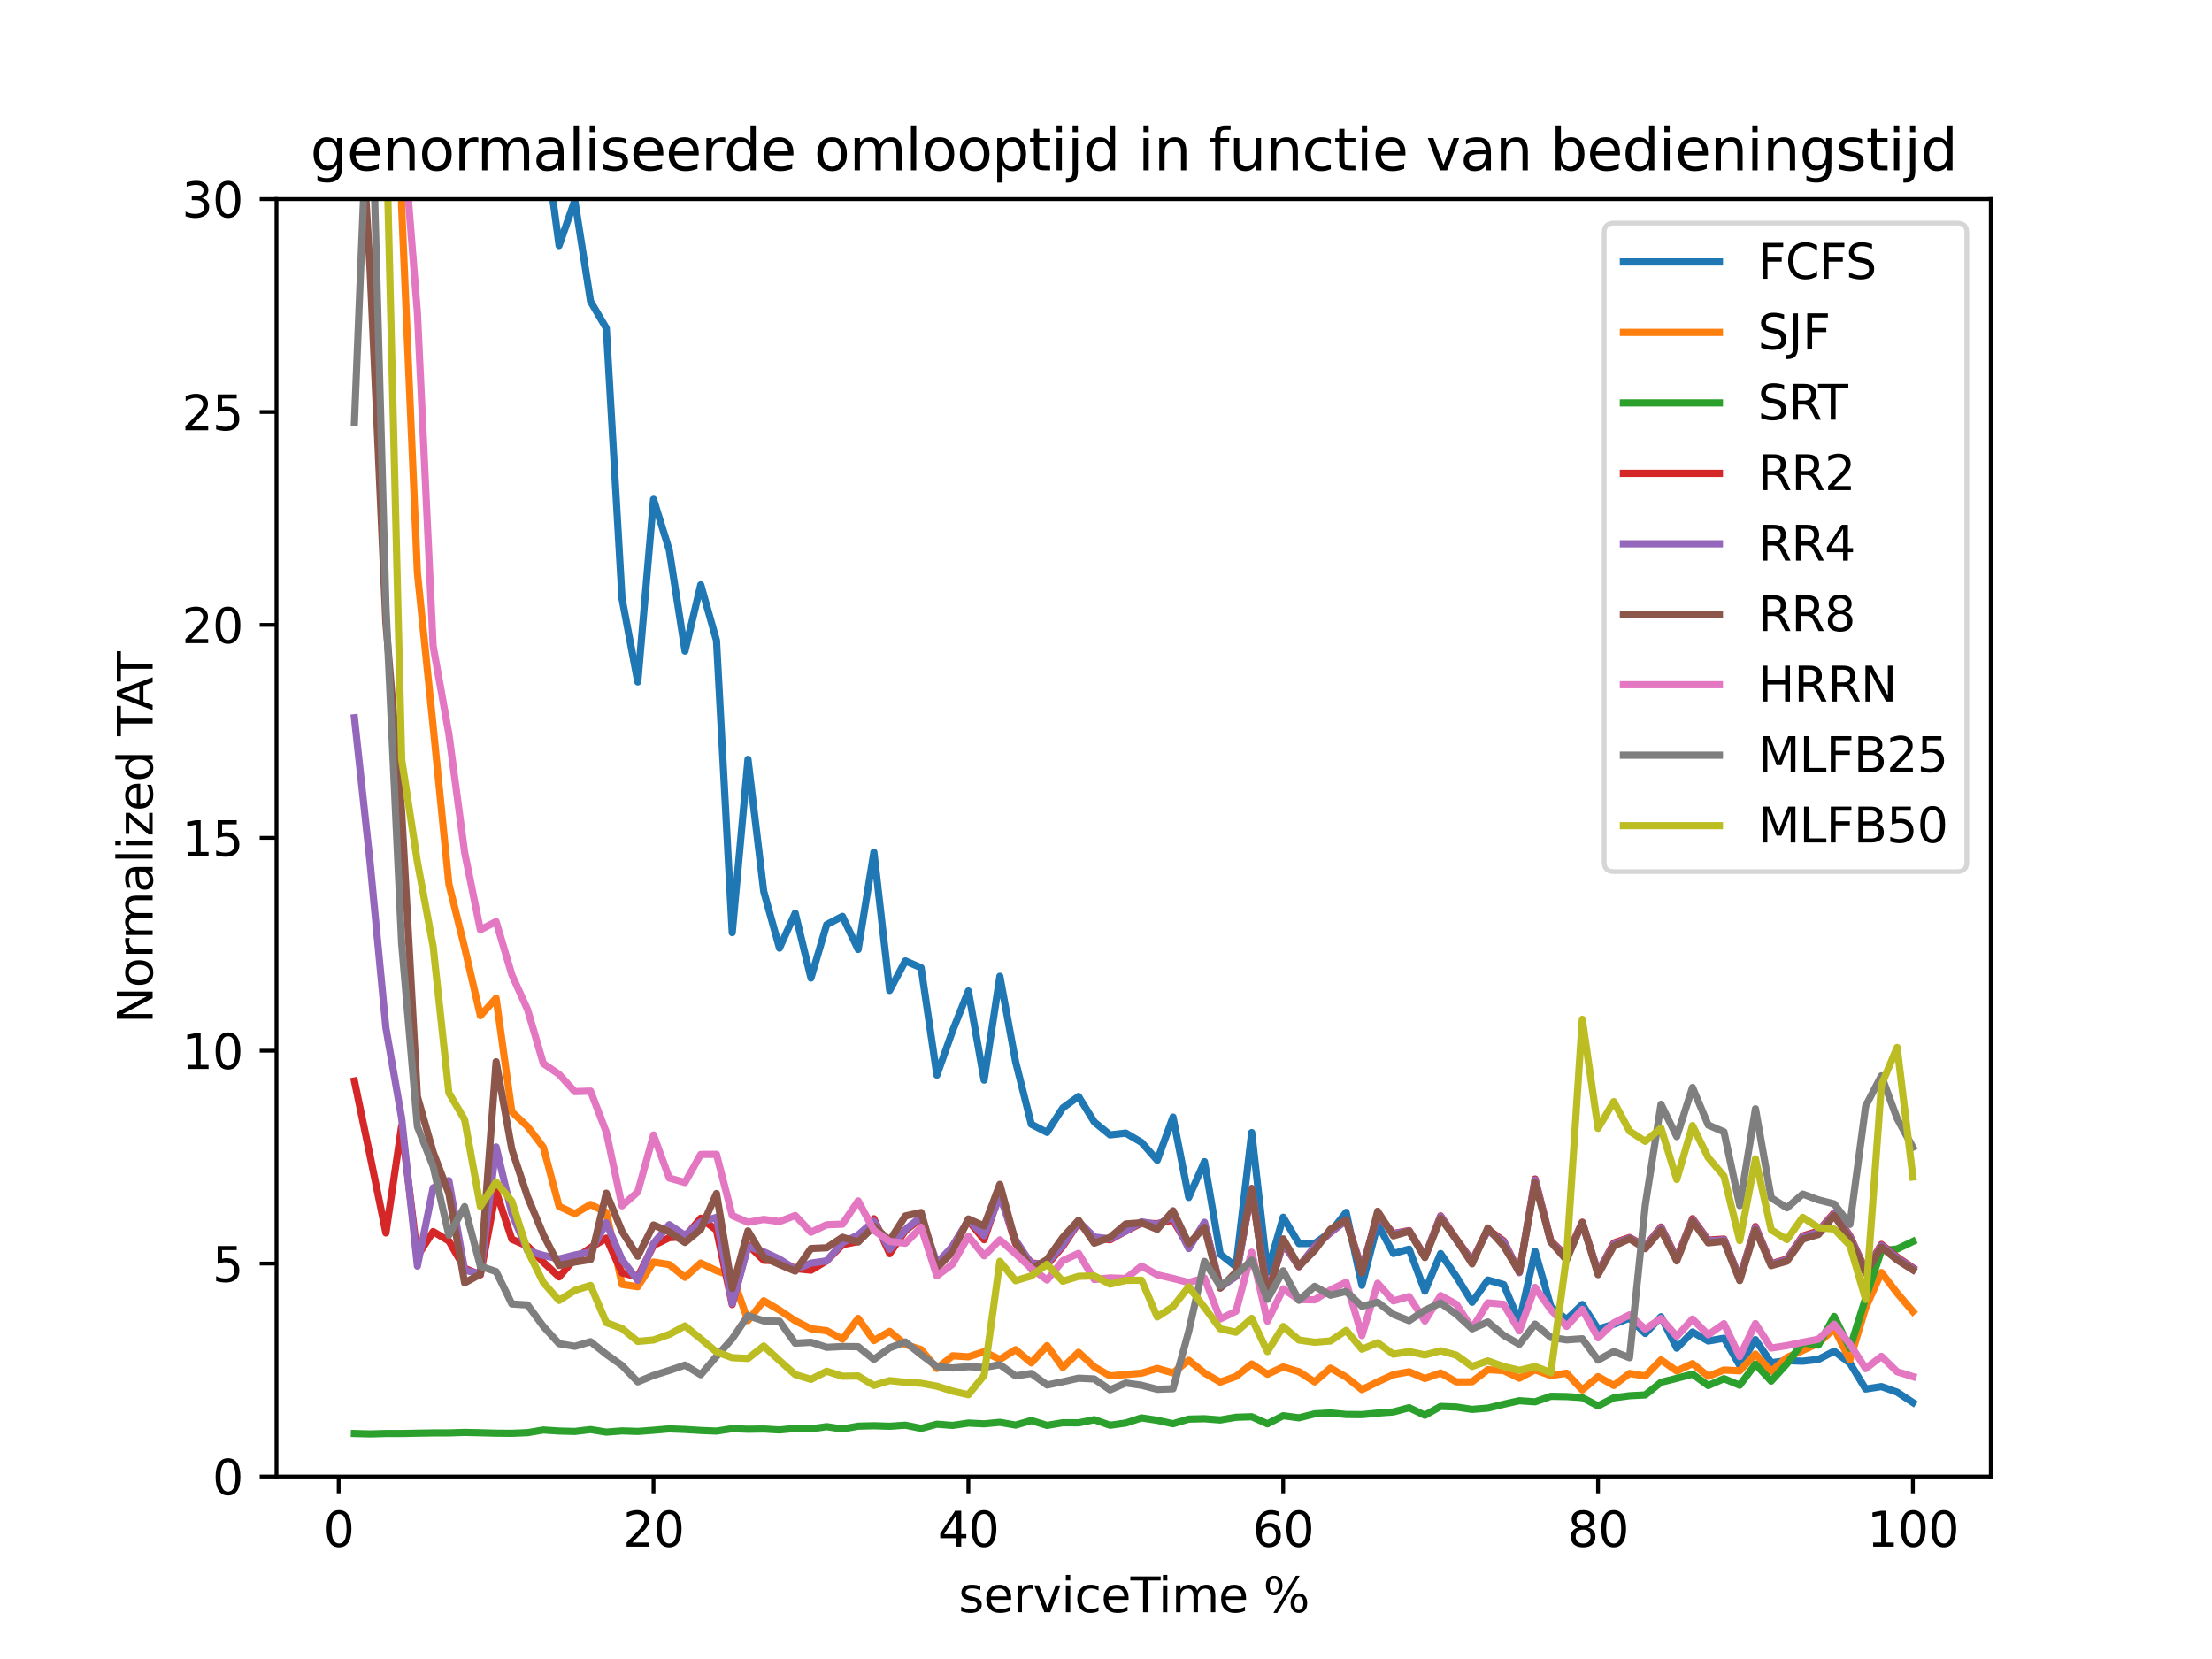 <?xml version="1.0" encoding="utf-8" standalone="no"?>
<!DOCTYPE svg PUBLIC "-//W3C//DTD SVG 1.1//EN"
  "http://www.w3.org/Graphics/SVG/1.1/DTD/svg11.dtd">
<svg xmlns:xlink="http://www.w3.org/1999/xlink" width="460.8pt" height="345.6pt" viewBox="0 0 460.8 345.6" xmlns="http://www.w3.org/2000/svg" version="1.1">
 <defs>
  <style type="text/css">*{stroke-linejoin: round; stroke-linecap: butt}</style>
 </defs>
 <g id="figure_1">
  <g id="patch_1">
   <path d="M 0 345.6 
L 460.8 345.6 
L 460.8 0 
L 0 0 
z
" style="fill: #ffffff"/>
  </g>
  <g id="axes_1">
   <g id="patch_2">
    <path d="M 57.6 307.584 
L 414.72 307.584 
L 414.72 41.472 
L 57.6 41.472 
z
" style="fill: #ffffff"/>
   </g>
   <g id="matplotlib.axis_1">
    <g id="xtick_1">
     <g id="line2d_1">
      <defs>
       <path id="m08d41ce2c4" d="M 0 0 
L 0 3.5 
" style="stroke: #000000; stroke-width: 0.8"/>
      </defs>
      <g>
       <use xlink:href="#m08d41ce2c4" x="70.553" y="307.584" style="stroke: #000000; stroke-width: 0.8"/>
      </g>
     </g>
     <g id="text_1">
      <!-- 0 -->
      <g transform="translate(67.372 322.182)scale(0.1 -0.1)">
       <defs>
        <path id="DejaVuSans-30" d="M 2034 4250 
Q 1547 4250 1301 3770 
Q 1056 3291 1056 2328 
Q 1056 1369 1301 889 
Q 1547 409 2034 409 
Q 2525 409 2770 889 
Q 3016 1369 3016 2328 
Q 3016 3291 2770 3770 
Q 2525 4250 2034 4250 
z
M 2034 4750 
Q 2819 4750 3233 4129 
Q 3647 3509 3647 2328 
Q 3647 1150 3233 529 
Q 2819 -91 2034 -91 
Q 1250 -91 836 529 
Q 422 1150 422 2328 
Q 422 3509 836 4129 
Q 1250 4750 2034 4750 
z
" transform="scale(0.016)"/>
       </defs>
       <use xlink:href="#DejaVuSans-30"/>
      </g>
     </g>
    </g>
    <g id="xtick_2">
     <g id="line2d_2">
      <g>
       <use xlink:href="#m08d41ce2c4" x="136.14" y="307.584" style="stroke: #000000; stroke-width: 0.8"/>
      </g>
     </g>
     <g id="text_2">
      <!-- 20 -->
      <g transform="translate(129.778 322.182)scale(0.1 -0.1)">
       <defs>
        <path id="DejaVuSans-32" d="M 1228 531 
L 3431 531 
L 3431 0 
L 469 0 
L 469 531 
Q 828 903 1448 1529 
Q 2069 2156 2228 2338 
Q 2531 2678 2651 2914 
Q 2772 3150 2772 3378 
Q 2772 3750 2511 3984 
Q 2250 4219 1831 4219 
Q 1534 4219 1204 4116 
Q 875 4013 500 3803 
L 500 4441 
Q 881 4594 1212 4672 
Q 1544 4750 1819 4750 
Q 2544 4750 2975 4387 
Q 3406 4025 3406 3419 
Q 3406 3131 3298 2873 
Q 3191 2616 2906 2266 
Q 2828 2175 2409 1742 
Q 1991 1309 1228 531 
z
" transform="scale(0.016)"/>
       </defs>
       <use xlink:href="#DejaVuSans-32"/>
       <use xlink:href="#DejaVuSans-30" x="63.623"/>
      </g>
     </g>
    </g>
    <g id="xtick_3">
     <g id="line2d_3">
      <g>
       <use xlink:href="#m08d41ce2c4" x="201.727" y="307.584" style="stroke: #000000; stroke-width: 0.8"/>
      </g>
     </g>
     <g id="text_3">
      <!-- 40 -->
      <g transform="translate(195.364 322.182)scale(0.1 -0.1)">
       <defs>
        <path id="DejaVuSans-34" d="M 2419 4116 
L 825 1625 
L 2419 1625 
L 2419 4116 
z
M 2253 4666 
L 3047 4666 
L 3047 1625 
L 3713 1625 
L 3713 1100 
L 3047 1100 
L 3047 0 
L 2419 0 
L 2419 1100 
L 313 1100 
L 313 1709 
L 2253 4666 
z
" transform="scale(0.016)"/>
       </defs>
       <use xlink:href="#DejaVuSans-34"/>
       <use xlink:href="#DejaVuSans-30" x="63.623"/>
      </g>
     </g>
    </g>
    <g id="xtick_4">
     <g id="line2d_4">
      <g>
       <use xlink:href="#m08d41ce2c4" x="267.314" y="307.584" style="stroke: #000000; stroke-width: 0.8"/>
      </g>
     </g>
     <g id="text_4">
      <!-- 60 -->
      <g transform="translate(260.951 322.182)scale(0.1 -0.1)">
       <defs>
        <path id="DejaVuSans-36" d="M 2113 2584 
Q 1688 2584 1439 2293 
Q 1191 2003 1191 1497 
Q 1191 994 1439 701 
Q 1688 409 2113 409 
Q 2538 409 2786 701 
Q 3034 994 3034 1497 
Q 3034 2003 2786 2293 
Q 2538 2584 2113 2584 
z
M 3366 4563 
L 3366 3988 
Q 3128 4100 2886 4159 
Q 2644 4219 2406 4219 
Q 1781 4219 1451 3797 
Q 1122 3375 1075 2522 
Q 1259 2794 1537 2939 
Q 1816 3084 2150 3084 
Q 2853 3084 3261 2657 
Q 3669 2231 3669 1497 
Q 3669 778 3244 343 
Q 2819 -91 2113 -91 
Q 1303 -91 875 529 
Q 447 1150 447 2328 
Q 447 3434 972 4092 
Q 1497 4750 2381 4750 
Q 2619 4750 2861 4703 
Q 3103 4656 3366 4563 
z
" transform="scale(0.016)"/>
       </defs>
       <use xlink:href="#DejaVuSans-36"/>
       <use xlink:href="#DejaVuSans-30" x="63.623"/>
      </g>
     </g>
    </g>
    <g id="xtick_5">
     <g id="line2d_5">
      <g>
       <use xlink:href="#m08d41ce2c4" x="332.9" y="307.584" style="stroke: #000000; stroke-width: 0.8"/>
      </g>
     </g>
     <g id="text_5">
      <!-- 80 -->
      <g transform="translate(326.538 322.182)scale(0.1 -0.1)">
       <defs>
        <path id="DejaVuSans-38" d="M 2034 2216 
Q 1584 2216 1326 1975 
Q 1069 1734 1069 1313 
Q 1069 891 1326 650 
Q 1584 409 2034 409 
Q 2484 409 2743 651 
Q 3003 894 3003 1313 
Q 3003 1734 2745 1975 
Q 2488 2216 2034 2216 
z
M 1403 2484 
Q 997 2584 770 2862 
Q 544 3141 544 3541 
Q 544 4100 942 4425 
Q 1341 4750 2034 4750 
Q 2731 4750 3128 4425 
Q 3525 4100 3525 3541 
Q 3525 3141 3298 2862 
Q 3072 2584 2669 2484 
Q 3125 2378 3379 2068 
Q 3634 1759 3634 1313 
Q 3634 634 3220 271 
Q 2806 -91 2034 -91 
Q 1263 -91 848 271 
Q 434 634 434 1313 
Q 434 1759 690 2068 
Q 947 2378 1403 2484 
z
M 1172 3481 
Q 1172 3119 1398 2916 
Q 1625 2713 2034 2713 
Q 2441 2713 2670 2916 
Q 2900 3119 2900 3481 
Q 2900 3844 2670 4047 
Q 2441 4250 2034 4250 
Q 1625 4250 1398 4047 
Q 1172 3844 1172 3481 
z
" transform="scale(0.016)"/>
       </defs>
       <use xlink:href="#DejaVuSans-38"/>
       <use xlink:href="#DejaVuSans-30" x="63.623"/>
      </g>
     </g>
    </g>
    <g id="xtick_6">
     <g id="line2d_6">
      <g>
       <use xlink:href="#m08d41ce2c4" x="398.487" y="307.584" style="stroke: #000000; stroke-width: 0.8"/>
      </g>
     </g>
     <g id="text_6">
      <!-- 100 -->
      <g transform="translate(388.944 322.182)scale(0.1 -0.1)">
       <defs>
        <path id="DejaVuSans-31" d="M 794 531 
L 1825 531 
L 1825 4091 
L 703 3866 
L 703 4441 
L 1819 4666 
L 2450 4666 
L 2450 531 
L 3481 531 
L 3481 0 
L 794 0 
L 794 531 
z
" transform="scale(0.016)"/>
       </defs>
       <use xlink:href="#DejaVuSans-31"/>
       <use xlink:href="#DejaVuSans-30" x="63.623"/>
       <use xlink:href="#DejaVuSans-30" x="127.246"/>
      </g>
     </g>
    </g>
    <g id="text_7">
     <!-- serviceTime % -->
     <g transform="translate(199.676 335.861)scale(0.1 -0.1)">
      <defs>
       <path id="DejaVuSans-73" d="M 2834 3397 
L 2834 2853 
Q 2591 2978 2328 3040 
Q 2066 3103 1784 3103 
Q 1356 3103 1142 2972 
Q 928 2841 928 2578 
Q 928 2378 1081 2264 
Q 1234 2150 1697 2047 
L 1894 2003 
Q 2506 1872 2764 1633 
Q 3022 1394 3022 966 
Q 3022 478 2636 193 
Q 2250 -91 1575 -91 
Q 1294 -91 989 -36 
Q 684 19 347 128 
L 347 722 
Q 666 556 975 473 
Q 1284 391 1588 391 
Q 1994 391 2212 530 
Q 2431 669 2431 922 
Q 2431 1156 2273 1281 
Q 2116 1406 1581 1522 
L 1381 1569 
Q 847 1681 609 1914 
Q 372 2147 372 2553 
Q 372 3047 722 3315 
Q 1072 3584 1716 3584 
Q 2034 3584 2315 3537 
Q 2597 3491 2834 3397 
z
" transform="scale(0.016)"/>
       <path id="DejaVuSans-65" d="M 3597 1894 
L 3597 1613 
L 953 1613 
Q 991 1019 1311 708 
Q 1631 397 2203 397 
Q 2534 397 2845 478 
Q 3156 559 3463 722 
L 3463 178 
Q 3153 47 2828 -22 
Q 2503 -91 2169 -91 
Q 1331 -91 842 396 
Q 353 884 353 1716 
Q 353 2575 817 3079 
Q 1281 3584 2069 3584 
Q 2775 3584 3186 3129 
Q 3597 2675 3597 1894 
z
M 3022 2063 
Q 3016 2534 2758 2815 
Q 2500 3097 2075 3097 
Q 1594 3097 1305 2825 
Q 1016 2553 972 2059 
L 3022 2063 
z
" transform="scale(0.016)"/>
       <path id="DejaVuSans-72" d="M 2631 2963 
Q 2534 3019 2420 3045 
Q 2306 3072 2169 3072 
Q 1681 3072 1420 2755 
Q 1159 2438 1159 1844 
L 1159 0 
L 581 0 
L 581 3500 
L 1159 3500 
L 1159 2956 
Q 1341 3275 1631 3429 
Q 1922 3584 2338 3584 
Q 2397 3584 2469 3576 
Q 2541 3569 2628 3553 
L 2631 2963 
z
" transform="scale(0.016)"/>
       <path id="DejaVuSans-76" d="M 191 3500 
L 800 3500 
L 1894 563 
L 2988 3500 
L 3597 3500 
L 2284 0 
L 1503 0 
L 191 3500 
z
" transform="scale(0.016)"/>
       <path id="DejaVuSans-69" d="M 603 3500 
L 1178 3500 
L 1178 0 
L 603 0 
L 603 3500 
z
M 603 4863 
L 1178 4863 
L 1178 4134 
L 603 4134 
L 603 4863 
z
" transform="scale(0.016)"/>
       <path id="DejaVuSans-63" d="M 3122 3366 
L 3122 2828 
Q 2878 2963 2633 3030 
Q 2388 3097 2138 3097 
Q 1578 3097 1268 2742 
Q 959 2388 959 1747 
Q 959 1106 1268 751 
Q 1578 397 2138 397 
Q 2388 397 2633 464 
Q 2878 531 3122 666 
L 3122 134 
Q 2881 22 2623 -34 
Q 2366 -91 2075 -91 
Q 1284 -91 818 406 
Q 353 903 353 1747 
Q 353 2603 823 3093 
Q 1294 3584 2113 3584 
Q 2378 3584 2631 3529 
Q 2884 3475 3122 3366 
z
" transform="scale(0.016)"/>
       <path id="DejaVuSans-54" d="M -19 4666 
L 3928 4666 
L 3928 4134 
L 2272 4134 
L 2272 0 
L 1638 0 
L 1638 4134 
L -19 4134 
L -19 4666 
z
" transform="scale(0.016)"/>
       <path id="DejaVuSans-6d" d="M 3328 2828 
Q 3544 3216 3844 3400 
Q 4144 3584 4550 3584 
Q 5097 3584 5394 3201 
Q 5691 2819 5691 2113 
L 5691 0 
L 5113 0 
L 5113 2094 
Q 5113 2597 4934 2840 
Q 4756 3084 4391 3084 
Q 3944 3084 3684 2787 
Q 3425 2491 3425 1978 
L 3425 0 
L 2847 0 
L 2847 2094 
Q 2847 2600 2669 2842 
Q 2491 3084 2119 3084 
Q 1678 3084 1418 2786 
Q 1159 2488 1159 1978 
L 1159 0 
L 581 0 
L 581 3500 
L 1159 3500 
L 1159 2956 
Q 1356 3278 1631 3431 
Q 1906 3584 2284 3584 
Q 2666 3584 2933 3390 
Q 3200 3197 3328 2828 
z
" transform="scale(0.016)"/>
       <path id="DejaVuSans-20" transform="scale(0.016)"/>
       <path id="DejaVuSans-25" d="M 4653 2053 
Q 4381 2053 4226 1822 
Q 4072 1591 4072 1178 
Q 4072 772 4226 539 
Q 4381 306 4653 306 
Q 4919 306 5073 539 
Q 5228 772 5228 1178 
Q 5228 1588 5073 1820 
Q 4919 2053 4653 2053 
z
M 4653 2450 
Q 5147 2450 5437 2106 
Q 5728 1763 5728 1178 
Q 5728 594 5436 251 
Q 5144 -91 4653 -91 
Q 4153 -91 3862 251 
Q 3572 594 3572 1178 
Q 3572 1766 3864 2108 
Q 4156 2450 4653 2450 
z
M 1428 4353 
Q 1159 4353 1004 4120 
Q 850 3888 850 3481 
Q 850 3069 1003 2837 
Q 1156 2606 1428 2606 
Q 1700 2606 1854 2837 
Q 2009 3069 2009 3481 
Q 2009 3884 1853 4118 
Q 1697 4353 1428 4353 
z
M 4250 4750 
L 4750 4750 
L 1831 -91 
L 1331 -91 
L 4250 4750 
z
M 1428 4750 
Q 1922 4750 2215 4408 
Q 2509 4066 2509 3481 
Q 2509 2891 2217 2550 
Q 1925 2209 1428 2209 
Q 931 2209 642 2551 
Q 353 2894 353 3481 
Q 353 4063 643 4406 
Q 934 4750 1428 4750 
z
" transform="scale(0.016)"/>
      </defs>
      <use xlink:href="#DejaVuSans-73"/>
      <use xlink:href="#DejaVuSans-65" x="52.1"/>
      <use xlink:href="#DejaVuSans-72" x="113.623"/>
      <use xlink:href="#DejaVuSans-76" x="154.736"/>
      <use xlink:href="#DejaVuSans-69" x="213.916"/>
      <use xlink:href="#DejaVuSans-63" x="241.699"/>
      <use xlink:href="#DejaVuSans-65" x="296.68"/>
      <use xlink:href="#DejaVuSans-54" x="358.203"/>
      <use xlink:href="#DejaVuSans-69" x="416.162"/>
      <use xlink:href="#DejaVuSans-6d" x="443.945"/>
      <use xlink:href="#DejaVuSans-65" x="541.357"/>
      <use xlink:href="#DejaVuSans-20" x="602.881"/>
      <use xlink:href="#DejaVuSans-25" x="634.668"/>
     </g>
    </g>
   </g>
   <g id="matplotlib.axis_2">
    <g id="ytick_1">
     <g id="line2d_7">
      <defs>
       <path id="md080a953ae" d="M 0 0 
L -3.5 0 
" style="stroke: #000000; stroke-width: 0.8"/>
      </defs>
      <g>
       <use xlink:href="#md080a953ae" x="57.6" y="307.584" style="stroke: #000000; stroke-width: 0.8"/>
      </g>
     </g>
     <g id="text_8">
      <!-- 0 -->
      <g transform="translate(44.237 311.383)scale(0.1 -0.1)">
       <use xlink:href="#DejaVuSans-30"/>
      </g>
     </g>
    </g>
    <g id="ytick_2">
     <g id="line2d_8">
      <g>
       <use xlink:href="#md080a953ae" x="57.6" y="263.232" style="stroke: #000000; stroke-width: 0.8"/>
      </g>
     </g>
     <g id="text_9">
      <!-- 5 -->
      <g transform="translate(44.237 267.031)scale(0.1 -0.1)">
       <defs>
        <path id="DejaVuSans-35" d="M 691 4666 
L 3169 4666 
L 3169 4134 
L 1269 4134 
L 1269 2991 
Q 1406 3038 1543 3061 
Q 1681 3084 1819 3084 
Q 2600 3084 3056 2656 
Q 3513 2228 3513 1497 
Q 3513 744 3044 326 
Q 2575 -91 1722 -91 
Q 1428 -91 1123 -41 
Q 819 9 494 109 
L 494 744 
Q 775 591 1075 516 
Q 1375 441 1709 441 
Q 2250 441 2565 725 
Q 2881 1009 2881 1497 
Q 2881 1984 2565 2268 
Q 2250 2553 1709 2553 
Q 1456 2553 1204 2497 
Q 953 2441 691 2322 
L 691 4666 
z
" transform="scale(0.016)"/>
       </defs>
       <use xlink:href="#DejaVuSans-35"/>
      </g>
     </g>
    </g>
    <g id="ytick_3">
     <g id="line2d_9">
      <g>
       <use xlink:href="#md080a953ae" x="57.6" y="218.88" style="stroke: #000000; stroke-width: 0.8"/>
      </g>
     </g>
     <g id="text_10">
      <!-- 10 -->
      <g transform="translate(37.875 222.679)scale(0.1 -0.1)">
       <use xlink:href="#DejaVuSans-31"/>
       <use xlink:href="#DejaVuSans-30" x="63.623"/>
      </g>
     </g>
    </g>
    <g id="ytick_4">
     <g id="line2d_10">
      <g>
       <use xlink:href="#md080a953ae" x="57.6" y="174.528" style="stroke: #000000; stroke-width: 0.8"/>
      </g>
     </g>
     <g id="text_11">
      <!-- 15 -->
      <g transform="translate(37.875 178.327)scale(0.1 -0.1)">
       <use xlink:href="#DejaVuSans-31"/>
       <use xlink:href="#DejaVuSans-35" x="63.623"/>
      </g>
     </g>
    </g>
    <g id="ytick_5">
     <g id="line2d_11">
      <g>
       <use xlink:href="#md080a953ae" x="57.6" y="130.176" style="stroke: #000000; stroke-width: 0.8"/>
      </g>
     </g>
     <g id="text_12">
      <!-- 20 -->
      <g transform="translate(37.875 133.975)scale(0.1 -0.1)">
       <use xlink:href="#DejaVuSans-32"/>
       <use xlink:href="#DejaVuSans-30" x="63.623"/>
      </g>
     </g>
    </g>
    <g id="ytick_6">
     <g id="line2d_12">
      <g>
       <use xlink:href="#md080a953ae" x="57.6" y="85.824" style="stroke: #000000; stroke-width: 0.8"/>
      </g>
     </g>
     <g id="text_13">
      <!-- 25 -->
      <g transform="translate(37.875 89.623)scale(0.1 -0.1)">
       <use xlink:href="#DejaVuSans-32"/>
       <use xlink:href="#DejaVuSans-35" x="63.623"/>
      </g>
     </g>
    </g>
    <g id="ytick_7">
     <g id="line2d_13">
      <g>
       <use xlink:href="#md080a953ae" x="57.6" y="41.472" style="stroke: #000000; stroke-width: 0.8"/>
      </g>
     </g>
     <g id="text_14">
      <!-- 30 -->
      <g transform="translate(37.875 45.271)scale(0.1 -0.1)">
       <defs>
        <path id="DejaVuSans-33" d="M 2597 2516 
Q 3050 2419 3304 2112 
Q 3559 1806 3559 1356 
Q 3559 666 3084 287 
Q 2609 -91 1734 -91 
Q 1441 -91 1130 -33 
Q 819 25 488 141 
L 488 750 
Q 750 597 1062 519 
Q 1375 441 1716 441 
Q 2309 441 2620 675 
Q 2931 909 2931 1356 
Q 2931 1769 2642 2001 
Q 2353 2234 1838 2234 
L 1294 2234 
L 1294 2753 
L 1863 2753 
Q 2328 2753 2575 2939 
Q 2822 3125 2822 3475 
Q 2822 3834 2567 4026 
Q 2313 4219 1838 4219 
Q 1578 4219 1281 4162 
Q 984 4106 628 3988 
L 628 4550 
Q 988 4650 1302 4700 
Q 1616 4750 1894 4750 
Q 2613 4750 3031 4423 
Q 3450 4097 3450 3541 
Q 3450 3153 3228 2886 
Q 3006 2619 2597 2516 
z
" transform="scale(0.016)"/>
       </defs>
       <use xlink:href="#DejaVuSans-33"/>
       <use xlink:href="#DejaVuSans-30" x="63.623"/>
      </g>
     </g>
    </g>
    <g id="text_15">
     <!-- Normalized TAT -->
     <g transform="translate(31.795 213.226)rotate(-90)scale(0.1 -0.1)">
      <defs>
       <path id="DejaVuSans-4e" d="M 628 4666 
L 1478 4666 
L 3547 763 
L 3547 4666 
L 4159 4666 
L 4159 0 
L 3309 0 
L 1241 3903 
L 1241 0 
L 628 0 
L 628 4666 
z
" transform="scale(0.016)"/>
       <path id="DejaVuSans-6f" d="M 1959 3097 
Q 1497 3097 1228 2736 
Q 959 2375 959 1747 
Q 959 1119 1226 758 
Q 1494 397 1959 397 
Q 2419 397 2687 759 
Q 2956 1122 2956 1747 
Q 2956 2369 2687 2733 
Q 2419 3097 1959 3097 
z
M 1959 3584 
Q 2709 3584 3137 3096 
Q 3566 2609 3566 1747 
Q 3566 888 3137 398 
Q 2709 -91 1959 -91 
Q 1206 -91 779 398 
Q 353 888 353 1747 
Q 353 2609 779 3096 
Q 1206 3584 1959 3584 
z
" transform="scale(0.016)"/>
       <path id="DejaVuSans-61" d="M 2194 1759 
Q 1497 1759 1228 1600 
Q 959 1441 959 1056 
Q 959 750 1161 570 
Q 1363 391 1709 391 
Q 2188 391 2477 730 
Q 2766 1069 2766 1631 
L 2766 1759 
L 2194 1759 
z
M 3341 1997 
L 3341 0 
L 2766 0 
L 2766 531 
Q 2569 213 2275 61 
Q 1981 -91 1556 -91 
Q 1019 -91 701 211 
Q 384 513 384 1019 
Q 384 1609 779 1909 
Q 1175 2209 1959 2209 
L 2766 2209 
L 2766 2266 
Q 2766 2663 2505 2880 
Q 2244 3097 1772 3097 
Q 1472 3097 1187 3025 
Q 903 2953 641 2809 
L 641 3341 
Q 956 3463 1253 3523 
Q 1550 3584 1831 3584 
Q 2591 3584 2966 3190 
Q 3341 2797 3341 1997 
z
" transform="scale(0.016)"/>
       <path id="DejaVuSans-6c" d="M 603 4863 
L 1178 4863 
L 1178 0 
L 603 0 
L 603 4863 
z
" transform="scale(0.016)"/>
       <path id="DejaVuSans-7a" d="M 353 3500 
L 3084 3500 
L 3084 2975 
L 922 459 
L 3084 459 
L 3084 0 
L 275 0 
L 275 525 
L 2438 3041 
L 353 3041 
L 353 3500 
z
" transform="scale(0.016)"/>
       <path id="DejaVuSans-64" d="M 2906 2969 
L 2906 4863 
L 3481 4863 
L 3481 0 
L 2906 0 
L 2906 525 
Q 2725 213 2448 61 
Q 2172 -91 1784 -91 
Q 1150 -91 751 415 
Q 353 922 353 1747 
Q 353 2572 751 3078 
Q 1150 3584 1784 3584 
Q 2172 3584 2448 3432 
Q 2725 3281 2906 2969 
z
M 947 1747 
Q 947 1113 1208 752 
Q 1469 391 1925 391 
Q 2381 391 2643 752 
Q 2906 1113 2906 1747 
Q 2906 2381 2643 2742 
Q 2381 3103 1925 3103 
Q 1469 3103 1208 2742 
Q 947 2381 947 1747 
z
" transform="scale(0.016)"/>
       <path id="DejaVuSans-41" d="M 2188 4044 
L 1331 1722 
L 3047 1722 
L 2188 4044 
z
M 1831 4666 
L 2547 4666 
L 4325 0 
L 3669 0 
L 3244 1197 
L 1141 1197 
L 716 0 
L 50 0 
L 1831 4666 
z
" transform="scale(0.016)"/>
      </defs>
      <use xlink:href="#DejaVuSans-4e"/>
      <use xlink:href="#DejaVuSans-6f" x="74.805"/>
      <use xlink:href="#DejaVuSans-72" x="135.986"/>
      <use xlink:href="#DejaVuSans-6d" x="175.35"/>
      <use xlink:href="#DejaVuSans-61" x="272.762"/>
      <use xlink:href="#DejaVuSans-6c" x="334.041"/>
      <use xlink:href="#DejaVuSans-69" x="361.824"/>
      <use xlink:href="#DejaVuSans-7a" x="389.607"/>
      <use xlink:href="#DejaVuSans-65" x="442.098"/>
      <use xlink:href="#DejaVuSans-64" x="503.621"/>
      <use xlink:href="#DejaVuSans-20" x="567.098"/>
      <use xlink:href="#DejaVuSans-54" x="598.885"/>
      <use xlink:href="#DejaVuSans-41" x="652.219"/>
      <use xlink:href="#DejaVuSans-54" x="712.877"/>
     </g>
    </g>
   </g>
   <g id="line2d_14">
    <path d="M 111.798 -1 
L 113.185 26.577 
L 116.464 51.158 
L 119.743 41.754 
L 123.023 62.786 
L 126.302 68.378 
L 129.581 124.711 
L 132.861 142.061 
L 136.14 104.02 
L 139.42 114.584 
L 142.699 135.631 
L 145.978 121.816 
L 149.258 133.416 
L 152.537 194.286 
L 155.816 158.179 
L 159.096 185.687 
L 162.375 197.511 
L 165.654 190.222 
L 168.934 203.747 
L 172.213 192.607 
L 175.492 190.893 
L 178.772 197.786 
L 182.051 177.515 
L 185.33 206.328 
L 188.61 200.176 
L 191.889 201.609 
L 195.168 223.967 
L 198.448 214.718 
L 201.727 206.445 
L 205.006 225.009 
L 208.286 203.376 
L 211.565 221.157 
L 214.844 234.202 
L 218.124 235.892 
L 221.403 230.793 
L 224.682 228.407 
L 227.962 233.731 
L 231.241 236.419 
L 234.52 236.043 
L 237.8 237.973 
L 241.079 241.706 
L 244.358 232.71 
L 247.638 249.461 
L 250.917 241.993 
L 254.196 261.263 
L 257.476 263.874 
L 260.755 235.929 
L 264.034 265.018 
L 267.314 253.576 
L 270.593 259.065 
L 273.872 259.032 
L 277.152 256.677 
L 280.431 252.554 
L 283.71 267.76 
L 286.99 254.98 
L 290.269 261.123 
L 293.548 260.222 
L 296.828 268.978 
L 300.107 261.14 
L 303.386 265.924 
L 306.666 271.291 
L 309.945 266.657 
L 313.224 267.599 
L 316.504 275.326 
L 319.783 260.663 
L 323.062 272.195 
L 326.342 274.889 
L 329.621 271.75 
L 332.9 276.871 
L 336.18 275.857 
L 339.459 274.585 
L 342.739 277.787 
L 346.018 274.306 
L 349.297 280.844 
L 352.577 277.485 
L 355.856 279.352 
L 359.135 278.779 
L 362.415 284.44 
L 365.694 279.074 
L 368.973 283.869 
L 372.253 283.449 
L 375.532 283.562 
L 378.811 283.186 
L 382.091 281.475 
L 385.37 283.962 
L 388.649 289.36 
L 391.929 288.851 
L 395.208 290.012 
L 398.487 292.173 
" clip-path="url(#pbb30111e0c)" style="fill: none; stroke: #1f77b4; stroke-width: 1.5; stroke-linecap: square"/>
   </g>
   <g id="line2d_15">
    <path d="M 82.926 -1 
L 83.671 43.187 
L 86.95 119.31 
L 90.229 151.301 
L 93.509 184.158 
L 96.788 197.39 
L 100.067 211.585 
L 103.347 207.942 
L 106.626 231.618 
L 109.905 234.676 
L 113.185 238.973 
L 116.464 251.319 
L 119.743 252.846 
L 123.023 250.918 
L 126.302 252.558 
L 129.581 267.563 
L 132.861 268.053 
L 136.14 262.911 
L 139.42 263.434 
L 142.699 266.091 
L 145.978 263.116 
L 149.258 264.712 
L 152.537 265.842 
L 155.816 275.101 
L 159.096 270.981 
L 162.375 272.931 
L 165.654 275.132 
L 168.934 276.808 
L 172.213 277.205 
L 175.492 278.973 
L 178.772 274.65 
L 182.051 279.267 
L 185.33 277.344 
L 188.61 280.081 
L 191.889 281.142 
L 195.168 285.073 
L 198.448 282.438 
L 201.727 282.649 
L 205.006 281.587 
L 208.286 283.196 
L 211.565 281.162 
L 214.844 283.912 
L 218.124 280.316 
L 221.403 284.872 
L 224.682 281.699 
L 227.962 284.746 
L 231.241 286.629 
L 234.52 286.33 
L 237.8 286.06 
L 241.079 285.067 
L 244.358 286.004 
L 247.638 283.354 
L 250.917 286.031 
L 254.196 287.918 
L 257.476 286.734 
L 260.755 284.141 
L 264.034 286.282 
L 267.314 284.757 
L 270.593 285.754 
L 273.872 287.874 
L 277.152 285.001 
L 280.431 286.863 
L 283.71 289.49 
L 286.99 287.866 
L 290.269 286.365 
L 293.548 285.769 
L 296.828 287.172 
L 300.107 286.019 
L 303.386 287.868 
L 306.666 287.846 
L 309.945 285.326 
L 313.224 285.513 
L 316.504 287.097 
L 319.783 285.361 
L 323.062 286.556 
L 326.342 286.06 
L 329.621 289.545 
L 332.9 286.772 
L 336.18 288.616 
L 339.459 286.111 
L 342.739 286.651 
L 346.018 283.283 
L 349.297 285.598 
L 352.577 284.073 
L 355.856 286.689 
L 359.135 285.395 
L 362.415 285.57 
L 365.694 282.075 
L 368.973 285.687 
L 372.253 282.805 
L 375.532 281.319 
L 378.811 279.806 
L 382.091 276.782 
L 385.37 283.275 
L 388.649 272.438 
L 391.929 265.081 
L 395.208 269.374 
L 398.487 273.221 
" clip-path="url(#pbb30111e0c)" style="fill: none; stroke: #ff7f0e; stroke-width: 1.5; stroke-linecap: square"/>
   </g>
   <g id="line2d_16">
    <path d="M 73.833 298.625 
L 77.112 298.714 
L 80.391 298.625 
L 83.671 298.625 
L 86.95 298.558 
L 90.229 298.505 
L 93.509 298.501 
L 96.788 298.397 
L 100.067 298.468 
L 103.347 298.557 
L 106.626 298.583 
L 109.905 298.449 
L 113.185 297.895 
L 116.464 298.109 
L 119.743 298.197 
L 123.023 297.806 
L 126.302 298.334 
L 129.581 298.082 
L 132.861 298.194 
L 136.14 297.946 
L 139.42 297.662 
L 142.699 297.787 
L 145.978 297.993 
L 149.258 298.124 
L 152.537 297.615 
L 155.816 297.74 
L 159.096 297.688 
L 162.375 297.885 
L 165.654 297.561 
L 168.934 297.665 
L 172.213 297.196 
L 175.492 297.685 
L 178.772 297.096 
L 182.051 297.009 
L 185.33 297.114 
L 188.61 296.89 
L 191.889 297.558 
L 195.168 296.683 
L 198.448 296.936 
L 201.727 296.449 
L 205.006 296.607 
L 208.286 296.299 
L 211.565 296.867 
L 214.844 295.922 
L 218.124 296.932 
L 221.403 296.378 
L 224.682 296.399 
L 227.962 295.746 
L 231.241 296.899 
L 234.52 296.442 
L 237.8 295.377 
L 241.079 295.873 
L 244.358 296.585 
L 247.638 295.623 
L 250.917 295.549 
L 254.196 295.803 
L 257.476 295.245 
L 260.755 295.132 
L 264.034 296.598 
L 267.314 294.92 
L 270.593 295.357 
L 273.872 294.535 
L 277.152 294.344 
L 280.431 294.661 
L 283.71 294.697 
L 286.99 294.371 
L 290.269 294.132 
L 293.548 293.254 
L 296.828 294.821 
L 300.107 292.984 
L 303.386 293.106 
L 306.666 293.604 
L 309.945 293.336 
L 313.224 292.532 
L 316.504 291.797 
L 319.783 292.025 
L 323.062 290.877 
L 326.342 290.929 
L 329.621 291.146 
L 332.9 292.879 
L 336.18 291.197 
L 339.459 290.759 
L 342.739 290.589 
L 346.018 287.955 
L 349.297 287.131 
L 352.577 286.252 
L 355.856 288.633 
L 359.135 287.202 
L 362.415 288.56 
L 365.694 284.176 
L 368.973 287.709 
L 372.253 284.081 
L 375.532 279.732 
L 378.811 280.21 
L 382.091 274.241 
L 385.37 280.861 
L 388.649 270.383 
L 391.929 260.508 
L 395.208 260.191 
L 398.487 258.625 
" clip-path="url(#pbb30111e0c)" style="fill: none; stroke: #2ca02c; stroke-width: 1.5; stroke-linecap: square"/>
   </g>
   <g id="line2d_17">
    <path d="M 73.833 225.178 
L 77.112 240.879 
L 80.391 256.845 
L 83.671 234.536 
L 86.95 261.717 
L 90.229 256.557 
L 93.509 258.519 
L 96.788 264.218 
L 100.067 265.574 
L 103.347 248.166 
L 106.626 258.152 
L 109.905 259.596 
L 113.185 262.938 
L 116.464 265.997 
L 119.743 262.245 
L 123.023 259.927 
L 126.302 257.926 
L 129.581 265.162 
L 132.861 266.011 
L 136.14 259.456 
L 139.42 257.83 
L 142.699 257.638 
L 145.978 253.782 
L 149.258 256.242 
L 152.537 271.777 
L 155.816 259.31 
L 159.096 262.539 
L 162.375 262.635 
L 165.654 264.263 
L 168.934 264.607 
L 172.213 262.654 
L 175.492 259.298 
L 178.772 258.633 
L 182.051 253.891 
L 185.33 261.16 
L 188.61 256.351 
L 191.889 253.791 
L 195.168 264.164 
L 198.448 259.579 
L 201.727 254.28 
L 205.006 258.249 
L 208.286 248.582 
L 211.565 259.08 
L 214.844 263.093 
L 218.124 263.487 
L 221.403 259.646 
L 224.682 254.705 
L 227.962 257.784 
L 231.241 258.271 
L 234.52 256.462 
L 237.8 254.776 
L 241.079 254.92 
L 244.358 254.125 
L 247.638 259.738 
L 250.917 254.928 
L 254.196 267.97 
L 257.476 265.881 
L 260.755 247.72 
L 264.034 269.54 
L 267.314 259.063 
L 270.593 263.878 
L 273.872 259.695 
L 277.152 256.764 
L 280.431 254.153 
L 283.71 264.384 
L 286.99 253.111 
L 290.269 256.964 
L 293.548 256.358 
L 296.828 261.734 
L 300.107 253.294 
L 303.386 258.121 
L 306.666 262.63 
L 309.945 256.104 
L 313.224 258.488 
L 316.504 265.016 
L 319.783 245.613 
L 323.062 258.513 
L 326.342 261.657 
L 329.621 254.614 
L 332.9 265.043 
L 336.18 258.948 
L 339.459 257.786 
L 342.739 259.636 
L 346.018 255.615 
L 349.297 262.148 
L 352.577 253.874 
L 355.856 258.326 
L 359.135 258.121 
L 362.415 266.34 
L 365.694 255.515 
L 368.973 263.276 
L 372.253 262.291 
L 375.532 257.482 
L 378.811 256.463 
L 382.091 252.645 
L 385.37 257.45 
L 388.649 264.688 
L 391.929 259.231 
L 395.208 261.881 
L 398.487 264.115 
" clip-path="url(#pbb30111e0c)" style="fill: none; stroke: #d62728; stroke-width: 1.5; stroke-linecap: square"/>
   </g>
   <g id="line2d_18">
    <path d="M 73.833 149.513 
L 77.112 179.85 
L 80.391 214.134 
L 83.671 232.954 
L 86.95 263.749 
L 90.229 247.456 
L 93.509 245.958 
L 96.788 264.589 
L 100.067 265.379 
L 103.347 238.921 
L 106.626 252.811 
L 109.905 260.56 
L 113.185 261.519 
L 116.464 262.269 
L 119.743 261.445 
L 123.023 260.804 
L 126.302 254.73 
L 129.581 262.416 
L 132.861 266.715 
L 136.14 259.002 
L 139.42 255.127 
L 142.699 257.35 
L 145.978 254.548 
L 149.258 253.606 
L 152.537 271.585 
L 155.816 259.634 
L 159.096 260.775 
L 162.375 262.298 
L 165.654 264.424 
L 168.934 263.139 
L 172.213 262.662 
L 175.492 258.872 
L 178.772 257.261 
L 182.051 254.405 
L 185.33 260.255 
L 188.61 256.125 
L 191.889 253.491 
L 195.168 263.156 
L 198.448 259.631 
L 201.727 254.17 
L 205.006 257.408 
L 208.286 249.132 
L 211.565 258.299 
L 214.844 263.368 
L 218.124 263.113 
L 221.403 259.354 
L 224.682 254.518 
L 227.962 257.688 
L 231.241 258.074 
L 234.52 256.454 
L 237.8 254.523 
L 241.079 255.108 
L 244.358 253.457 
L 247.638 260.092 
L 250.917 254.627 
L 254.196 268.19 
L 257.476 265.898 
L 260.755 247.554 
L 264.034 269.78 
L 267.314 258.84 
L 270.593 263.845 
L 273.872 259.765 
L 277.152 256.702 
L 280.431 254.237 
L 283.71 264.561 
L 286.99 253.056 
L 290.269 257.025 
L 293.548 256.428 
L 296.828 261.846 
L 300.107 253.408 
L 303.386 258.326 
L 306.666 262.728 
L 309.945 256.316 
L 313.224 258.684 
L 316.504 265.126 
L 319.783 245.824 
L 323.062 258.702 
L 326.342 261.757 
L 329.621 254.862 
L 332.9 265.106 
L 336.18 259.209 
L 339.459 257.891 
L 342.739 259.783 
L 346.018 255.77 
L 349.297 262.341 
L 352.577 254.095 
L 355.856 258.487 
L 359.135 258.277 
L 362.415 266.458 
L 365.694 255.744 
L 368.973 263.406 
L 372.253 262.423 
L 375.532 257.677 
L 378.811 256.689 
L 382.091 252.842 
L 385.37 257.663 
L 388.649 264.844 
L 391.929 259.43 
L 395.208 262.075 
L 398.487 264.266 
" clip-path="url(#pbb30111e0c)" style="fill: none; stroke: #9467bd; stroke-width: 1.5; stroke-linecap: square"/>
   </g>
   <g id="line2d_19">
    <path d="M 73.833 1.023 
L 77.112 56.463 
L 80.391 129.777 
L 83.671 169.161 
L 86.95 228.423 
L 90.229 240.009 
L 93.509 248.646 
L 96.788 267.244 
L 100.067 265.443 
L 103.347 221.182 
L 106.626 239.457 
L 109.905 249.328 
L 113.185 257.199 
L 116.464 263.614 
L 119.743 262.907 
L 123.023 262.38 
L 126.302 248.559 
L 129.581 256.52 
L 132.861 261.697 
L 136.14 255.18 
L 139.42 256.611 
L 142.699 258.829 
L 145.978 256.086 
L 149.258 248.636 
L 152.537 268.453 
L 155.816 256.421 
L 159.096 261.913 
L 162.375 263.415 
L 165.654 264.791 
L 168.934 260.09 
L 172.213 259.937 
L 175.492 257.746 
L 178.772 258.731 
L 182.051 255.464 
L 185.33 258.415 
L 188.61 253.305 
L 191.889 252.586 
L 195.168 264.123 
L 198.448 260.798 
L 201.727 253.937 
L 205.006 255.39 
L 208.286 246.722 
L 211.565 258.763 
L 214.844 264.355 
L 218.124 262.4 
L 221.403 257.764 
L 224.682 254.199 
L 227.962 258.971 
L 231.241 257.775 
L 234.52 254.978 
L 237.8 254.732 
L 241.079 256.09 
L 244.358 252.232 
L 247.638 259.101 
L 250.917 255.687 
L 254.196 268.343 
L 257.476 265.011 
L 260.755 247.64 
L 264.034 270.413 
L 267.314 258.076 
L 270.593 263.79 
L 273.872 260.473 
L 277.152 256.071 
L 280.431 254.124 
L 283.71 265.187 
L 286.99 252.328 
L 290.269 257.451 
L 293.548 256.485 
L 296.828 261.976 
L 300.107 253.802 
L 303.386 258.181 
L 306.666 263.286 
L 309.945 255.811 
L 313.224 259.542 
L 316.504 264.955 
L 319.783 246.387 
L 323.062 258.727 
L 326.342 262.47 
L 329.621 254.684 
L 332.9 265.533 
L 336.18 259.574 
L 339.459 258.065 
L 342.739 260.12 
L 346.018 256.208 
L 349.297 262.674 
L 352.577 254.361 
L 355.856 258.906 
L 359.135 258.565 
L 362.415 266.771 
L 365.694 256.184 
L 368.973 263.657 
L 372.253 262.726 
L 375.532 258.131 
L 378.811 257.159 
L 382.091 253.196 
L 385.37 258.101 
L 388.649 265.17 
L 391.929 259.805 
L 395.208 262.466 
L 398.487 264.549 
" clip-path="url(#pbb30111e0c)" style="fill: none; stroke: #8c564b; stroke-width: 1.5; stroke-linecap: square"/>
   </g>
   <g id="line2d_20">
    <path d="M 83.093 -1 
L 83.671 24.042 
L 86.95 65.089 
L 90.229 134.571 
L 93.509 152.914 
L 96.788 177.586 
L 100.067 193.687 
L 103.347 191.979 
L 106.626 203.054 
L 109.905 210.332 
L 113.185 221.549 
L 116.464 223.816 
L 119.743 227.408 
L 123.023 227.297 
L 126.302 235.842 
L 129.581 251.195 
L 132.861 248.306 
L 136.14 236.428 
L 139.42 245.405 
L 142.699 246.342 
L 145.978 240.486 
L 149.258 240.463 
L 152.537 253.221 
L 155.816 254.634 
L 159.096 254.025 
L 162.375 254.476 
L 165.654 253.215 
L 168.934 256.691 
L 172.213 255.142 
L 175.492 255.012 
L 178.772 250.176 
L 182.051 256.297 
L 185.33 258.619 
L 188.61 258.995 
L 191.889 255.666 
L 195.168 265.79 
L 198.448 263.331 
L 201.727 257.549 
L 205.006 261.607 
L 208.286 258.28 
L 211.565 261.184 
L 214.844 264.207 
L 218.124 266.658 
L 221.403 262.618 
L 224.682 261.098 
L 227.962 266.543 
L 231.241 266.217 
L 234.52 266.334 
L 237.8 263.744 
L 241.079 265.568 
L 244.358 266.322 
L 247.638 267.178 
L 250.917 266.232 
L 254.196 274.767 
L 257.476 273.154 
L 260.755 260.845 
L 264.034 275.219 
L 267.314 268.493 
L 270.593 270.726 
L 273.872 270.776 
L 277.152 268.739 
L 280.431 267.11 
L 283.71 278.234 
L 286.99 267.331 
L 290.269 270.998 
L 293.548 270.096 
L 296.828 275.191 
L 300.107 269.899 
L 303.386 271.694 
L 306.666 276.734 
L 309.945 271.419 
L 313.224 271.704 
L 316.504 277.233 
L 319.783 268.199 
L 323.062 272.841 
L 326.342 276.314 
L 329.621 272.767 
L 332.9 278.684 
L 336.18 275.579 
L 339.459 273.911 
L 342.739 276.89 
L 346.018 274.657 
L 349.297 278.38 
L 352.577 274.786 
L 355.856 278.061 
L 359.135 275.749 
L 362.415 282.594 
L 365.694 275.721 
L 368.973 280.817 
L 372.253 280.313 
L 375.532 279.627 
L 378.811 278.991 
L 382.091 275.861 
L 385.37 279.995 
L 388.649 285.106 
L 391.929 282.554 
L 395.208 285.763 
L 398.487 286.771 
" clip-path="url(#pbb30111e0c)" style="fill: none; stroke: #e377c2; stroke-width: 1.5; stroke-linecap: square"/>
   </g>
   <g id="line2d_21">
    <path d="M 73.833 87.953 
L 77.112 7.41 
L 80.391 126.184 
L 83.671 196.556 
L 86.95 234.699 
L 90.229 242.972 
L 93.509 257.307 
L 96.788 251.37 
L 100.067 263.795 
L 103.347 264.893 
L 106.626 271.64 
L 109.905 271.846 
L 113.185 276.31 
L 116.464 279.909 
L 119.743 280.459 
L 123.023 279.503 
L 126.302 282.108 
L 129.581 284.465 
L 132.861 287.864 
L 136.14 286.524 
L 139.42 285.488 
L 142.699 284.381 
L 145.978 286.379 
L 149.258 282.557 
L 152.537 278.884 
L 155.816 274.061 
L 159.096 275.174 
L 162.375 275.233 
L 165.654 279.809 
L 168.934 279.615 
L 172.213 280.672 
L 175.492 280.505 
L 178.772 280.537 
L 182.051 283.193 
L 185.33 280.78 
L 188.61 279.564 
L 191.889 282.207 
L 195.168 284.663 
L 198.448 284.973 
L 201.727 284.707 
L 205.006 284.861 
L 208.286 284.287 
L 211.565 286.626 
L 214.844 286.119 
L 218.124 288.515 
L 221.403 287.844 
L 224.682 287.099 
L 227.962 287.266 
L 231.241 289.534 
L 234.52 288.104 
L 237.8 288.571 
L 241.079 289.422 
L 244.358 289.304 
L 247.638 277.306 
L 250.917 262.771 
L 254.196 267.9 
L 257.476 265.635 
L 260.755 262.503 
L 264.034 270.667 
L 267.314 264.735 
L 270.593 270.879 
L 273.872 267.975 
L 277.152 269.814 
L 280.431 269.043 
L 283.71 272.129 
L 286.99 271.282 
L 290.269 273.809 
L 293.548 275.127 
L 296.828 272.954 
L 300.107 271.427 
L 303.386 273.79 
L 306.666 276.822 
L 309.945 275.383 
L 313.224 278.161 
L 316.504 280.04 
L 319.783 275.837 
L 323.062 278.607 
L 326.342 279.119 
L 329.621 278.888 
L 332.9 283.334 
L 336.18 281.543 
L 339.459 282.836 
L 342.739 251.062 
L 346.018 230.044 
L 349.297 236.766 
L 352.577 226.546 
L 355.856 234.363 
L 359.135 235.784 
L 362.415 251.15 
L 365.694 230.975 
L 368.973 249.538 
L 372.253 251.617 
L 375.532 248.753 
L 378.811 249.956 
L 382.091 250.797 
L 385.37 255.067 
L 388.649 230.394 
L 391.929 224.122 
L 395.208 233.011 
L 398.487 238.99 
" clip-path="url(#pbb30111e0c)" style="fill: none; stroke: #7f7f7f; stroke-width: 1.5; stroke-linecap: square"/>
   </g>
   <g id="line2d_22">
    <path d="M 80.024 -1 
L 80.391 24.707 
L 83.671 158.192 
L 86.95 179.555 
L 90.229 197.112 
L 93.509 227.668 
L 96.788 233.236 
L 100.067 251.328 
L 103.347 246.227 
L 106.626 250.238 
L 109.905 260.523 
L 113.185 267.171 
L 116.464 270.905 
L 119.743 268.812 
L 123.023 267.784 
L 126.302 275.52 
L 129.581 276.755 
L 132.861 279.436 
L 136.14 279.138 
L 139.42 277.981 
L 142.699 276.215 
L 145.978 278.891 
L 149.258 281.638 
L 152.537 282.828 
L 155.816 282.991 
L 159.096 280.395 
L 162.375 283.429 
L 165.654 286.341 
L 168.934 287.35 
L 172.213 285.66 
L 175.492 286.684 
L 178.772 286.644 
L 182.051 288.607 
L 185.33 287.609 
L 188.61 287.95 
L 191.889 288.159 
L 195.168 288.766 
L 198.448 289.794 
L 201.727 290.543 
L 205.006 286.516 
L 208.286 262.754 
L 211.565 266.794 
L 214.844 265.79 
L 218.124 263.38 
L 221.403 266.9 
L 224.682 265.882 
L 227.962 265.793 
L 231.241 267.51 
L 234.52 266.73 
L 237.8 266.691 
L 241.079 274.337 
L 244.358 272.2 
L 247.638 268.06 
L 250.917 272.366 
L 254.196 276.804 
L 257.476 277.527 
L 260.755 274.645 
L 264.034 281.556 
L 267.314 276.329 
L 270.593 279.153 
L 273.872 279.618 
L 277.152 279.347 
L 280.431 277.146 
L 283.71 281.063 
L 286.99 279.719 
L 290.269 282.106 
L 293.548 281.55 
L 296.828 282.253 
L 300.107 281.385 
L 303.386 282.295 
L 306.666 284.656 
L 309.945 283.494 
L 313.224 284.67 
L 316.504 285.464 
L 319.783 284.661 
L 323.062 285.943 
L 326.342 261.775 
L 329.621 212.349 
L 332.9 235.056 
L 336.18 229.493 
L 339.459 235.618 
L 342.739 237.757 
L 346.018 235.01 
L 349.297 245.699 
L 352.577 234.481 
L 355.856 241.153 
L 359.135 245 
L 362.415 258.442 
L 365.694 241.395 
L 368.973 256.186 
L 372.253 258.231 
L 375.532 253.6 
L 378.811 255.738 
L 382.091 256.029 
L 385.37 259.435 
L 388.649 270.698 
L 391.929 226.016 
L 395.208 218.206 
L 398.487 245.193 
" clip-path="url(#pbb30111e0c)" style="fill: none; stroke: #bcbd22; stroke-width: 1.5; stroke-linecap: square"/>
   </g>
   <g id="patch_3">
    <path d="M 57.6 307.584 
L 57.6 41.472 
" style="fill: none; stroke: #000000; stroke-width: 0.8; stroke-linejoin: miter; stroke-linecap: square"/>
   </g>
   <g id="patch_4">
    <path d="M 414.72 307.584 
L 414.72 41.472 
" style="fill: none; stroke: #000000; stroke-width: 0.8; stroke-linejoin: miter; stroke-linecap: square"/>
   </g>
   <g id="patch_5">
    <path d="M 57.6 307.584 
L 414.72 307.584 
" style="fill: none; stroke: #000000; stroke-width: 0.8; stroke-linejoin: miter; stroke-linecap: square"/>
   </g>
   <g id="patch_6">
    <path d="M 57.6 41.472 
L 414.72 41.472 
" style="fill: none; stroke: #000000; stroke-width: 0.8; stroke-linejoin: miter; stroke-linecap: square"/>
   </g>
   <g id="text_16">
    <!-- genormaliseerde omlooptijd in functie van bedieningstijd -->
    <g transform="translate(64.636 35.472)scale(0.12 -0.12)">
     <defs>
      <path id="DejaVuSans-67" d="M 2906 1791 
Q 2906 2416 2648 2759 
Q 2391 3103 1925 3103 
Q 1463 3103 1205 2759 
Q 947 2416 947 1791 
Q 947 1169 1205 825 
Q 1463 481 1925 481 
Q 2391 481 2648 825 
Q 2906 1169 2906 1791 
z
M 3481 434 
Q 3481 -459 3084 -895 
Q 2688 -1331 1869 -1331 
Q 1566 -1331 1297 -1286 
Q 1028 -1241 775 -1147 
L 775 -588 
Q 1028 -725 1275 -790 
Q 1522 -856 1778 -856 
Q 2344 -856 2625 -561 
Q 2906 -266 2906 331 
L 2906 616 
Q 2728 306 2450 153 
Q 2172 0 1784 0 
Q 1141 0 747 490 
Q 353 981 353 1791 
Q 353 2603 747 3093 
Q 1141 3584 1784 3584 
Q 2172 3584 2450 3431 
Q 2728 3278 2906 2969 
L 2906 3500 
L 3481 3500 
L 3481 434 
z
" transform="scale(0.016)"/>
      <path id="DejaVuSans-6e" d="M 3513 2113 
L 3513 0 
L 2938 0 
L 2938 2094 
Q 2938 2591 2744 2837 
Q 2550 3084 2163 3084 
Q 1697 3084 1428 2787 
Q 1159 2491 1159 1978 
L 1159 0 
L 581 0 
L 581 3500 
L 1159 3500 
L 1159 2956 
Q 1366 3272 1645 3428 
Q 1925 3584 2291 3584 
Q 2894 3584 3203 3211 
Q 3513 2838 3513 2113 
z
" transform="scale(0.016)"/>
      <path id="DejaVuSans-70" d="M 1159 525 
L 1159 -1331 
L 581 -1331 
L 581 3500 
L 1159 3500 
L 1159 2969 
Q 1341 3281 1617 3432 
Q 1894 3584 2278 3584 
Q 2916 3584 3314 3078 
Q 3713 2572 3713 1747 
Q 3713 922 3314 415 
Q 2916 -91 2278 -91 
Q 1894 -91 1617 61 
Q 1341 213 1159 525 
z
M 3116 1747 
Q 3116 2381 2855 2742 
Q 2594 3103 2138 3103 
Q 1681 3103 1420 2742 
Q 1159 2381 1159 1747 
Q 1159 1113 1420 752 
Q 1681 391 2138 391 
Q 2594 391 2855 752 
Q 3116 1113 3116 1747 
z
" transform="scale(0.016)"/>
      <path id="DejaVuSans-74" d="M 1172 4494 
L 1172 3500 
L 2356 3500 
L 2356 3053 
L 1172 3053 
L 1172 1153 
Q 1172 725 1289 603 
Q 1406 481 1766 481 
L 2356 481 
L 2356 0 
L 1766 0 
Q 1100 0 847 248 
Q 594 497 594 1153 
L 594 3053 
L 172 3053 
L 172 3500 
L 594 3500 
L 594 4494 
L 1172 4494 
z
" transform="scale(0.016)"/>
      <path id="DejaVuSans-6a" d="M 603 3500 
L 1178 3500 
L 1178 -63 
Q 1178 -731 923 -1031 
Q 669 -1331 103 -1331 
L -116 -1331 
L -116 -844 
L 38 -844 
Q 366 -844 484 -692 
Q 603 -541 603 -63 
L 603 3500 
z
M 603 4863 
L 1178 4863 
L 1178 4134 
L 603 4134 
L 603 4863 
z
" transform="scale(0.016)"/>
      <path id="DejaVuSans-66" d="M 2375 4863 
L 2375 4384 
L 1825 4384 
Q 1516 4384 1395 4259 
Q 1275 4134 1275 3809 
L 1275 3500 
L 2222 3500 
L 2222 3053 
L 1275 3053 
L 1275 0 
L 697 0 
L 697 3053 
L 147 3053 
L 147 3500 
L 697 3500 
L 697 3744 
Q 697 4328 969 4595 
Q 1241 4863 1831 4863 
L 2375 4863 
z
" transform="scale(0.016)"/>
      <path id="DejaVuSans-75" d="M 544 1381 
L 544 3500 
L 1119 3500 
L 1119 1403 
Q 1119 906 1312 657 
Q 1506 409 1894 409 
Q 2359 409 2629 706 
Q 2900 1003 2900 1516 
L 2900 3500 
L 3475 3500 
L 3475 0 
L 2900 0 
L 2900 538 
Q 2691 219 2414 64 
Q 2138 -91 1772 -91 
Q 1169 -91 856 284 
Q 544 659 544 1381 
z
M 1991 3584 
L 1991 3584 
z
" transform="scale(0.016)"/>
      <path id="DejaVuSans-62" d="M 3116 1747 
Q 3116 2381 2855 2742 
Q 2594 3103 2138 3103 
Q 1681 3103 1420 2742 
Q 1159 2381 1159 1747 
Q 1159 1113 1420 752 
Q 1681 391 2138 391 
Q 2594 391 2855 752 
Q 3116 1113 3116 1747 
z
M 1159 2969 
Q 1341 3281 1617 3432 
Q 1894 3584 2278 3584 
Q 2916 3584 3314 3078 
Q 3713 2572 3713 1747 
Q 3713 922 3314 415 
Q 2916 -91 2278 -91 
Q 1894 -91 1617 61 
Q 1341 213 1159 525 
L 1159 0 
L 581 0 
L 581 4863 
L 1159 4863 
L 1159 2969 
z
" transform="scale(0.016)"/>
     </defs>
     <use xlink:href="#DejaVuSans-67"/>
     <use xlink:href="#DejaVuSans-65" x="63.477"/>
     <use xlink:href="#DejaVuSans-6e" x="125"/>
     <use xlink:href="#DejaVuSans-6f" x="188.379"/>
     <use xlink:href="#DejaVuSans-72" x="249.561"/>
     <use xlink:href="#DejaVuSans-6d" x="288.924"/>
     <use xlink:href="#DejaVuSans-61" x="386.336"/>
     <use xlink:href="#DejaVuSans-6c" x="447.615"/>
     <use xlink:href="#DejaVuSans-69" x="475.398"/>
     <use xlink:href="#DejaVuSans-73" x="503.182"/>
     <use xlink:href="#DejaVuSans-65" x="555.281"/>
     <use xlink:href="#DejaVuSans-65" x="616.805"/>
     <use xlink:href="#DejaVuSans-72" x="678.328"/>
     <use xlink:href="#DejaVuSans-64" x="717.691"/>
     <use xlink:href="#DejaVuSans-65" x="781.168"/>
     <use xlink:href="#DejaVuSans-20" x="842.691"/>
     <use xlink:href="#DejaVuSans-6f" x="874.479"/>
     <use xlink:href="#DejaVuSans-6d" x="935.66"/>
     <use xlink:href="#DejaVuSans-6c" x="1033.072"/>
     <use xlink:href="#DejaVuSans-6f" x="1060.855"/>
     <use xlink:href="#DejaVuSans-6f" x="1122.037"/>
     <use xlink:href="#DejaVuSans-70" x="1183.219"/>
     <use xlink:href="#DejaVuSans-74" x="1246.695"/>
     <use xlink:href="#DejaVuSans-69" x="1285.904"/>
     <use xlink:href="#DejaVuSans-6a" x="1313.688"/>
     <use xlink:href="#DejaVuSans-64" x="1341.471"/>
     <use xlink:href="#DejaVuSans-20" x="1404.947"/>
     <use xlink:href="#DejaVuSans-69" x="1436.734"/>
     <use xlink:href="#DejaVuSans-6e" x="1464.518"/>
     <use xlink:href="#DejaVuSans-20" x="1527.896"/>
     <use xlink:href="#DejaVuSans-66" x="1559.684"/>
     <use xlink:href="#DejaVuSans-75" x="1594.889"/>
     <use xlink:href="#DejaVuSans-6e" x="1658.268"/>
     <use xlink:href="#DejaVuSans-63" x="1721.646"/>
     <use xlink:href="#DejaVuSans-74" x="1776.627"/>
     <use xlink:href="#DejaVuSans-69" x="1815.836"/>
     <use xlink:href="#DejaVuSans-65" x="1843.619"/>
     <use xlink:href="#DejaVuSans-20" x="1905.143"/>
     <use xlink:href="#DejaVuSans-76" x="1936.93"/>
     <use xlink:href="#DejaVuSans-61" x="1996.109"/>
     <use xlink:href="#DejaVuSans-6e" x="2057.389"/>
     <use xlink:href="#DejaVuSans-20" x="2120.768"/>
     <use xlink:href="#DejaVuSans-62" x="2152.555"/>
     <use xlink:href="#DejaVuSans-65" x="2216.031"/>
     <use xlink:href="#DejaVuSans-64" x="2277.555"/>
     <use xlink:href="#DejaVuSans-69" x="2341.031"/>
     <use xlink:href="#DejaVuSans-65" x="2368.814"/>
     <use xlink:href="#DejaVuSans-6e" x="2430.338"/>
     <use xlink:href="#DejaVuSans-69" x="2493.717"/>
     <use xlink:href="#DejaVuSans-6e" x="2521.5"/>
     <use xlink:href="#DejaVuSans-67" x="2584.879"/>
     <use xlink:href="#DejaVuSans-73" x="2648.355"/>
     <use xlink:href="#DejaVuSans-74" x="2700.455"/>
     <use xlink:href="#DejaVuSans-69" x="2739.664"/>
     <use xlink:href="#DejaVuSans-6a" x="2767.447"/>
     <use xlink:href="#DejaVuSans-64" x="2795.23"/>
    </g>
   </g>
   <g id="legend_1">
    <g id="patch_7">
     <path d="M 336.183 181.575 
L 407.72 181.575 
Q 409.72 181.575 409.72 179.575 
L 409.72 48.472 
Q 409.72 46.472 407.72 46.472 
L 336.183 46.472 
Q 334.183 46.472 334.183 48.472 
L 334.183 179.575 
Q 334.183 181.575 336.183 181.575 
z
" style="fill: #ffffff; opacity: 0.8; stroke: #cccccc; stroke-linejoin: miter"/>
    </g>
    <g id="line2d_23">
     <path d="M 338.183 54.57 
L 348.183 54.57 
L 358.183 54.57 
" style="fill: none; stroke: #1f77b4; stroke-width: 1.5; stroke-linecap: square"/>
    </g>
    <g id="text_17">
     <!-- FCFS -->
     <g transform="translate(366.183 58.07)scale(0.1 -0.1)">
      <defs>
       <path id="DejaVuSans-46" d="M 628 4666 
L 3309 4666 
L 3309 4134 
L 1259 4134 
L 1259 2759 
L 3109 2759 
L 3109 2228 
L 1259 2228 
L 1259 0 
L 628 0 
L 628 4666 
z
" transform="scale(0.016)"/>
       <path id="DejaVuSans-43" d="M 4122 4306 
L 4122 3641 
Q 3803 3938 3442 4084 
Q 3081 4231 2675 4231 
Q 1875 4231 1450 3742 
Q 1025 3253 1025 2328 
Q 1025 1406 1450 917 
Q 1875 428 2675 428 
Q 3081 428 3442 575 
Q 3803 722 4122 1019 
L 4122 359 
Q 3791 134 3420 21 
Q 3050 -91 2638 -91 
Q 1578 -91 968 557 
Q 359 1206 359 2328 
Q 359 3453 968 4101 
Q 1578 4750 2638 4750 
Q 3056 4750 3426 4639 
Q 3797 4528 4122 4306 
z
" transform="scale(0.016)"/>
       <path id="DejaVuSans-53" d="M 3425 4513 
L 3425 3897 
Q 3066 4069 2747 4153 
Q 2428 4238 2131 4238 
Q 1616 4238 1336 4038 
Q 1056 3838 1056 3469 
Q 1056 3159 1242 3001 
Q 1428 2844 1947 2747 
L 2328 2669 
Q 3034 2534 3370 2195 
Q 3706 1856 3706 1288 
Q 3706 609 3251 259 
Q 2797 -91 1919 -91 
Q 1588 -91 1214 -16 
Q 841 59 441 206 
L 441 856 
Q 825 641 1194 531 
Q 1563 422 1919 422 
Q 2459 422 2753 634 
Q 3047 847 3047 1241 
Q 3047 1584 2836 1778 
Q 2625 1972 2144 2069 
L 1759 2144 
Q 1053 2284 737 2584 
Q 422 2884 422 3419 
Q 422 4038 858 4394 
Q 1294 4750 2059 4750 
Q 2388 4750 2728 4690 
Q 3069 4631 3425 4513 
z
" transform="scale(0.016)"/>
      </defs>
      <use xlink:href="#DejaVuSans-46"/>
      <use xlink:href="#DejaVuSans-43" x="57.52"/>
      <use xlink:href="#DejaVuSans-46" x="127.344"/>
      <use xlink:href="#DejaVuSans-53" x="183.113"/>
     </g>
    </g>
    <g id="line2d_24">
     <path d="M 338.183 69.249 
L 348.183 69.249 
L 358.183 69.249 
" style="fill: none; stroke: #ff7f0e; stroke-width: 1.5; stroke-linecap: square"/>
    </g>
    <g id="text_18">
     <!-- SJF -->
     <g transform="translate(366.183 72.749)scale(0.1 -0.1)">
      <defs>
       <path id="DejaVuSans-4a" d="M 628 4666 
L 1259 4666 
L 1259 325 
Q 1259 -519 939 -900 
Q 619 -1281 -91 -1281 
L -331 -1281 
L -331 -750 
L -134 -750 
Q 284 -750 456 -515 
Q 628 -281 628 325 
L 628 4666 
z
" transform="scale(0.016)"/>
      </defs>
      <use xlink:href="#DejaVuSans-53"/>
      <use xlink:href="#DejaVuSans-4a" x="63.477"/>
      <use xlink:href="#DejaVuSans-46" x="92.969"/>
     </g>
    </g>
    <g id="line2d_25">
     <path d="M 338.183 83.927 
L 348.183 83.927 
L 358.183 83.927 
" style="fill: none; stroke: #2ca02c; stroke-width: 1.5; stroke-linecap: square"/>
    </g>
    <g id="text_19">
     <!-- SRT -->
     <g transform="translate(366.183 87.427)scale(0.1 -0.1)">
      <defs>
       <path id="DejaVuSans-52" d="M 2841 2188 
Q 3044 2119 3236 1894 
Q 3428 1669 3622 1275 
L 4263 0 
L 3584 0 
L 2988 1197 
Q 2756 1666 2539 1819 
Q 2322 1972 1947 1972 
L 1259 1972 
L 1259 0 
L 628 0 
L 628 4666 
L 2053 4666 
Q 2853 4666 3247 4331 
Q 3641 3997 3641 3322 
Q 3641 2881 3436 2590 
Q 3231 2300 2841 2188 
z
M 1259 4147 
L 1259 2491 
L 2053 2491 
Q 2509 2491 2742 2702 
Q 2975 2913 2975 3322 
Q 2975 3731 2742 3939 
Q 2509 4147 2053 4147 
L 1259 4147 
z
" transform="scale(0.016)"/>
      </defs>
      <use xlink:href="#DejaVuSans-53"/>
      <use xlink:href="#DejaVuSans-52" x="63.477"/>
      <use xlink:href="#DejaVuSans-54" x="125.709"/>
     </g>
    </g>
    <g id="line2d_26">
     <path d="M 338.183 98.605 
L 348.183 98.605 
L 358.183 98.605 
" style="fill: none; stroke: #d62728; stroke-width: 1.5; stroke-linecap: square"/>
    </g>
    <g id="text_20">
     <!-- RR2 -->
     <g transform="translate(366.183 102.105)scale(0.1 -0.1)">
      <use xlink:href="#DejaVuSans-52"/>
      <use xlink:href="#DejaVuSans-52" x="69.482"/>
      <use xlink:href="#DejaVuSans-32" x="138.965"/>
     </g>
    </g>
    <g id="line2d_27">
     <path d="M 338.183 113.283 
L 348.183 113.283 
L 358.183 113.283 
" style="fill: none; stroke: #9467bd; stroke-width: 1.5; stroke-linecap: square"/>
    </g>
    <g id="text_21">
     <!-- RR4 -->
     <g transform="translate(366.183 116.783)scale(0.1 -0.1)">
      <use xlink:href="#DejaVuSans-52"/>
      <use xlink:href="#DejaVuSans-52" x="69.482"/>
      <use xlink:href="#DejaVuSans-34" x="138.965"/>
     </g>
    </g>
    <g id="line2d_28">
     <path d="M 338.183 127.961 
L 348.183 127.961 
L 358.183 127.961 
" style="fill: none; stroke: #8c564b; stroke-width: 1.5; stroke-linecap: square"/>
    </g>
    <g id="text_22">
     <!-- RR8 -->
     <g transform="translate(366.183 131.461)scale(0.1 -0.1)">
      <use xlink:href="#DejaVuSans-52"/>
      <use xlink:href="#DejaVuSans-52" x="69.482"/>
      <use xlink:href="#DejaVuSans-38" x="138.965"/>
     </g>
    </g>
    <g id="line2d_29">
     <path d="M 338.183 142.639 
L 348.183 142.639 
L 358.183 142.639 
" style="fill: none; stroke: #e377c2; stroke-width: 1.5; stroke-linecap: square"/>
    </g>
    <g id="text_23">
     <!-- HRRN -->
     <g transform="translate(366.183 146.139)scale(0.1 -0.1)">
      <defs>
       <path id="DejaVuSans-48" d="M 628 4666 
L 1259 4666 
L 1259 2753 
L 3553 2753 
L 3553 4666 
L 4184 4666 
L 4184 0 
L 3553 0 
L 3553 2222 
L 1259 2222 
L 1259 0 
L 628 0 
L 628 4666 
z
" transform="scale(0.016)"/>
      </defs>
      <use xlink:href="#DejaVuSans-48"/>
      <use xlink:href="#DejaVuSans-52" x="75.195"/>
      <use xlink:href="#DejaVuSans-52" x="144.678"/>
      <use xlink:href="#DejaVuSans-4e" x="214.16"/>
     </g>
    </g>
    <g id="line2d_30">
     <path d="M 338.183 157.317 
L 348.183 157.317 
L 358.183 157.317 
" style="fill: none; stroke: #7f7f7f; stroke-width: 1.5; stroke-linecap: square"/>
    </g>
    <g id="text_24">
     <!-- MLFB25 -->
     <g transform="translate(366.183 160.817)scale(0.1 -0.1)">
      <defs>
       <path id="DejaVuSans-4d" d="M 628 4666 
L 1569 4666 
L 2759 1491 
L 3956 4666 
L 4897 4666 
L 4897 0 
L 4281 0 
L 4281 4097 
L 3078 897 
L 2444 897 
L 1241 4097 
L 1241 0 
L 628 0 
L 628 4666 
z
" transform="scale(0.016)"/>
       <path id="DejaVuSans-4c" d="M 628 4666 
L 1259 4666 
L 1259 531 
L 3531 531 
L 3531 0 
L 628 0 
L 628 4666 
z
" transform="scale(0.016)"/>
       <path id="DejaVuSans-42" d="M 1259 2228 
L 1259 519 
L 2272 519 
Q 2781 519 3026 730 
Q 3272 941 3272 1375 
Q 3272 1813 3026 2020 
Q 2781 2228 2272 2228 
L 1259 2228 
z
M 1259 4147 
L 1259 2741 
L 2194 2741 
Q 2656 2741 2882 2914 
Q 3109 3088 3109 3444 
Q 3109 3797 2882 3972 
Q 2656 4147 2194 4147 
L 1259 4147 
z
M 628 4666 
L 2241 4666 
Q 2963 4666 3353 4366 
Q 3744 4066 3744 3513 
Q 3744 3084 3544 2831 
Q 3344 2578 2956 2516 
Q 3422 2416 3680 2098 
Q 3938 1781 3938 1306 
Q 3938 681 3513 340 
Q 3088 0 2303 0 
L 628 0 
L 628 4666 
z
" transform="scale(0.016)"/>
      </defs>
      <use xlink:href="#DejaVuSans-4d"/>
      <use xlink:href="#DejaVuSans-4c" x="86.279"/>
      <use xlink:href="#DejaVuSans-46" x="141.992"/>
      <use xlink:href="#DejaVuSans-42" x="199.512"/>
      <use xlink:href="#DejaVuSans-32" x="268.115"/>
      <use xlink:href="#DejaVuSans-35" x="331.738"/>
     </g>
    </g>
    <g id="line2d_31">
     <path d="M 338.183 171.995 
L 348.183 171.995 
L 358.183 171.995 
" style="fill: none; stroke: #bcbd22; stroke-width: 1.5; stroke-linecap: square"/>
    </g>
    <g id="text_25">
     <!-- MLFB50 -->
     <g transform="translate(366.183 175.495)scale(0.1 -0.1)">
      <use xlink:href="#DejaVuSans-4d"/>
      <use xlink:href="#DejaVuSans-4c" x="86.279"/>
      <use xlink:href="#DejaVuSans-46" x="141.992"/>
      <use xlink:href="#DejaVuSans-42" x="199.512"/>
      <use xlink:href="#DejaVuSans-35" x="268.115"/>
      <use xlink:href="#DejaVuSans-30" x="331.738"/>
     </g>
    </g>
   </g>
  </g>
 </g>
 <defs>
  <clipPath id="pbb30111e0c">
   <rect x="57.6" y="41.472" width="357.12" height="266.112"/>
  </clipPath>
 </defs>
</svg>

